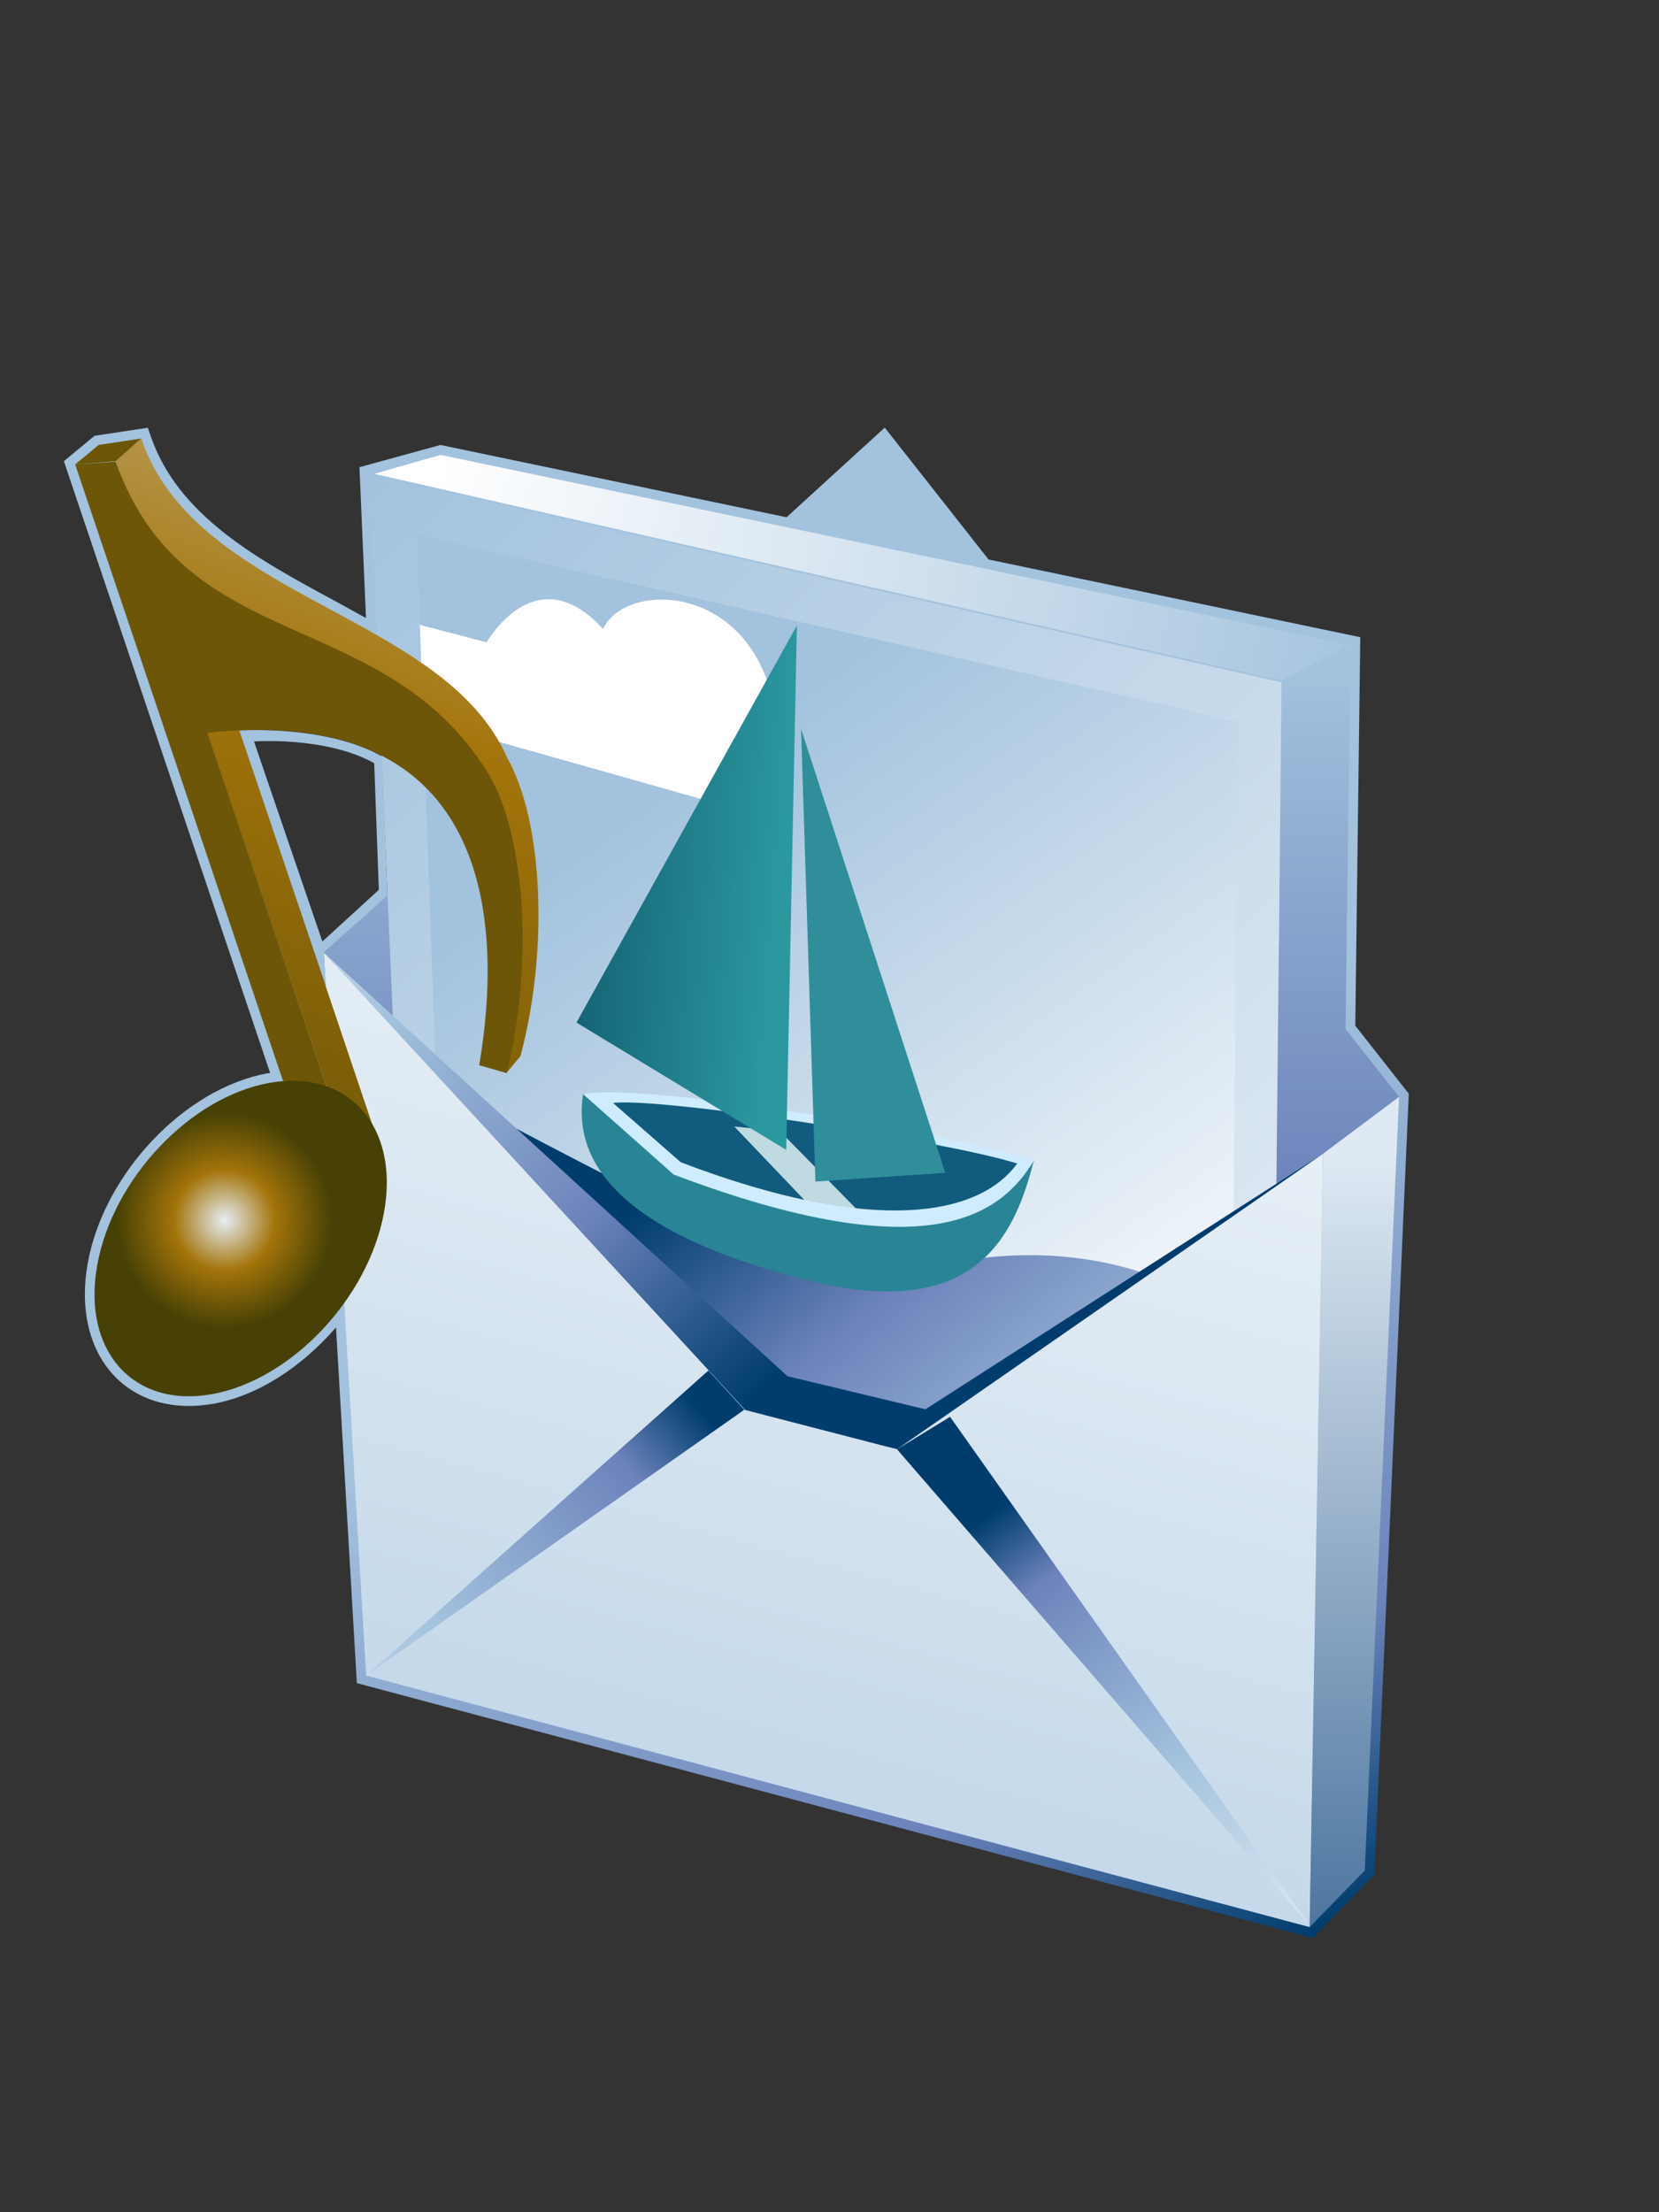 <?xml version="1.0" encoding="UTF-8"?>
<!DOCTYPE svg PUBLIC "-//W3C//DTD SVG 1.1 Tiny//EN" "http://www.w3.org/Graphics/SVG/1.1/DTD/svg11-tiny.dtd">
<svg width="60" height="80" viewBox="0 0 60 80">
<rect x="0" y="0" width="60" height="80" fill="#333333" stroke="none"/>
<linearGradient id="_16" gradientUnits="userSpaceOnUse" x1="29.07" y1="41.3" x2="44.55" y2="71.79">
<stop stop-color="#A2C2DD" offset="0.1"/>
<stop stop-color="#6C83BB" offset="0.71"/>
<stop stop-color="#003D6D" offset="0.99"/>
</linearGradient>
<path fill="url(#_16)" d="M49.016,37.091c0.002-0.243,0.18-14.048,0.18-14.048s-13.2-2.759-13.444-2.81 c-0.146-0.191-3.754-4.769-3.754-4.769s-3.308,3.02-3.552,3.242c-0.341-0.071-12.516-2.615-12.516-2.615L13,16.895 c0,0,0.193,4.464,0.236,5.455c-0.487-0.268-1.092-0.601-1.092-0.601c-2.808-1.516-5.711-3.083-6.703-6.004l-0.094-0.277 L3.418,15.76L2.31,16.677c0,0,7.204,21.364,7.46,22.125c-0.023,0.003-0.091,0.011-0.091,0.011 c-2.993,0.54-5.909,3.611-6.502,6.846c-0.072,0.392-0.108,0.774-0.108,1.143c0,1.214,0.385,2.272,1.114,3.005 c0.866,0.87,2.125,1.209,3.544,0.955c1.581-0.285,3.172-1.313,4.425-2.76c0.089,1.518,0.754,12.864,0.754,12.864l34.567,9.214 l2.23-2.29l1.248-28.238C50.952,39.552,49.156,37.27,49.016,37.091z M12.067,34.596c0.014,0.248,0.062,1.048,0.062,1.048 l-0.681,0.132L8.188,26.1l0.466-0.02c2.116-0.089,3.901,0.234,5.307,0.96l0.18,0.093l0.232,5.357 C14.373,32.492,12.286,34.396,12.067,34.596z"/>
<linearGradient id="_17" gradientUnits="userSpaceOnUse" x1="31.15" y1="21.14" x2="31.15" y2="52.27">
<stop stop-color="#A2C2DD" offset="0.1"/>
<stop stop-color="#6C83BB" offset="0.71"/>
<stop stop-color="#003D6D" offset="0.99"/>
</linearGradient>
<polygon fill="url(#_17)" points="50.598,39.666 48.663,37.21 48.841,23.327 46.32,24.611 46.262,34.159 31.949,15.976 11.708,34.45 29.276,59.111 "/>
<linearGradient id="_18" gradientUnits="userSpaceOnUse" x1="9.88" y1="14.78" x2="50.13" y2="25.08">
<stop stop-color="#FFFFFF" offset="0.15"/>
<stop stop-color="#A2C2DD" offset="1"/>
</linearGradient>
<polygon fill="url(#_18)" points="46.32,24.611 48.841,23.327 15.934,16.451 13.534,17.135 "/>
<linearGradient id="_19" gradientUnits="userSpaceOnUse" x1="44.2" y1="53.45" x2="25.56" y2="27.32">
<stop stop-color="#FFFFFF" offset="0.05"/>
<stop stop-color="#A2C2DD" offset="1"/>
</linearGradient>
<polygon fill="url(#_19)" points="44.98,52.053 15.814,42.759 14.786,18.917 45.296,25.875 "/>
<linearGradient id="_20" gradientUnits="userSpaceOnUse" x1="42.72" y1="62.47" x2="25.68" y2="41.62">
<stop stop-color="#FFFFFF" offset="0"/>
<stop stop-color="#A2C2DD" offset="0.35"/>
<stop stop-color="#6C83BB" offset="0.7"/>
<stop stop-color="#003D6D" offset="1"/>
</linearGradient>
<path fill="url(#_20)" d="M15.698,39.176c2.905,1.69,8.717,4.592,8.717,4.592l10.229,1.852 c6.33-1.096,9.934,2.101,9.934,2.101L44.57,55.99l-28.473-9.07L15.698,39.176z"/>
<path fill="#FFFFFF" d="M14.698,25.884l12.66,3.574c0,0,0.498-4.445,0.514-4.448c-1.134-3.994-5.332-3.909-6.059-2.261 c-2.441-2.681-4.211,0.478-4.211,0.478l-3.105-0.808L14.698,25.884z"/>
<linearGradient id="_21" gradientUnits="userSpaceOnUse" x1="69.49" y1="77.01" x2="12.49" y2="17.68">
<stop stop-color="#FFFFFF" offset="0.15"/>
<stop stop-color="#A2C2DD" offset="1"/>
</linearGradient>
<path fill="url(#_21)" d="M13.36,17.158l1.343,31.076L46.004,58.2l0.346-33.523L13.36,17.158z M44.502,55.311l-28.479-9.062 l-0.954-26.913l29.71,6.763L44.502,55.311z"/>
<path fill="#115B7E" d="M37.396,41.982c0,0-14.091-2.843-16.311-2.398l3.277,2.841C26.026,43.034,34,44.227,34,44.227 L37.396,41.982z"/>
<polygon fill="#BFDAE1" points="26.558,40.739 28.2,40.902 31.15,43.898 29.417,43.736 "/>
<path fill="#298595" d="M24.368,42.408l-3.275-2.861c-0.738,4.539,6.156,6.268,8.631,6.871c5.781,1.275,7.03-1.984,7.668-4.45 C35.027,45.823,25.01,42.932,24.368,42.408z"/>
<path fill="#CFECFF" d="M21.09,39.568l3.275,2.907c9.263,3.502,11.865,1.424,13.027-0.507 C34.404,41.021,23.302,39.122,21.09,39.568z M24.622,42.031l-2.455-2.148c1.853-0.195,12.074,1.387,14.62,2.193 C35.422,43.964,31.639,44.707,24.622,42.031z"/>
<linearGradient id="_22" gradientUnits="userSpaceOnUse" x1="28.28" y1="32.08" x2="17.62" y2="31.3">
<stop stop-color="#2B98A0" offset="0"/>
<stop stop-color="#0A4A60" offset="1"/>
</linearGradient>
<polygon fill="url(#_22)" points="28.434,41.582 28.821,22.619 20.849,36.979 "/>
<polygon fill="#2F8E9A" points="29.49,42.729 28.971,26.357 34.188,42.412 "/>
<linearGradient id="_23" gradientUnits="userSpaceOnUse" x1="48.98" y1="41.75" x2="48.98" y2="77.75">
<stop stop-color="#DEE9F3" offset="0"/>
<stop stop-color="#235487" offset="1"/>
</linearGradient>
<polygon fill="url(#_23)" points="47.365,69.689 49.359,67.643 50.598,39.666 47.848,41.723 "/>
<linearGradient id="_24" gradientUnits="userSpaceOnUse" x1="14.35" y1="22.25" x2="34.6" y2="43.5">
<stop stop-color="#FFFFFF" offset="0"/>
<stop stop-color="#A2C2DD" offset="0.35"/>
<stop stop-color="#6C83BB" offset="0.7"/>
<stop stop-color="#003D6D" offset="1"/>
</linearGradient>
<polygon fill="url(#_24)" points="47.848,41.723 33.469,50.964 28.481,49.768 11.708,34.447 27.026,51.219 32.658,52.456 "/>
<linearGradient id="_25" gradientUnits="userSpaceOnUse" x1="41.79" y1="6.95" x2="19.04" y2="90.7">
<stop stop-color="#FFFFFF" offset="0.15"/>
<stop stop-color="#A2C2DD" offset="1"/>
</linearGradient>
<polygon fill="url(#_25)" points="47.848,41.723 32.441,52.41 26.95,50.989 11.708,34.45 13.241,60.593 47.365,69.689 "/>
<linearGradient id="_26" gradientUnits="userSpaceOnUse" x1="5.62" y1="67.79" x2="25.37" y2="51.04">
<stop stop-color="#FFFFFF" offset="0"/>
<stop stop-color="#A2C2DD" offset="0.53"/>
<stop stop-color="#6C83BB" offset="0.87"/>
<stop stop-color="#003D6D" offset="1"/>
</linearGradient>
<polygon fill="url(#_26)" points="13.255,60.582 25.621,49.561 26.919,50.98 "/>
<linearGradient id="_27" gradientUnits="userSpaceOnUse" x1="49.93" y1="73.86" x2="35.68" y2="54.87">
<stop stop-color="#FFFFFF" offset="0"/>
<stop stop-color="#A2C2DD" offset="0.53"/>
<stop stop-color="#6C83BB" offset="0.87"/>
<stop stop-color="#003D6D" offset="1"/>
</linearGradient>
<polygon fill="url(#_27)" points="47.384,69.659 34.361,51.236 32.441,52.41 "/>
<linearGradient id="_28" gradientUnits="userSpaceOnUse" x1="20.65" y1="0.35" x2="1.28" y2="57.72">
<stop stop-color="#E6EEF4" offset="0"/>
<stop stop-color="#A3740A" offset="0.44"/>
<stop stop-color="#474105" offset="0.94"/>
</linearGradient>
<path fill="url(#_28)" d="M18.344,27.406C16.046,22.166,7.092,21.7,5.107,15.857c0-0.001-0.916,0.818-0.916,0.818 l7.613,22.598l2.155,2.863l-6.151-18.26l9.799,4.177c0,0,0.716,10.753,0.708,10.754l0.507-0.613 C19.839,34.412,19.658,29.728,18.344,27.406z"/>
<polygon fill="#6D5607" points="2.719,16.793 4.183,16.679 5.106,15.858 3.566,16.091 "/>
<path fill="#6D5607" d="M17.695,28.032c-3.77-6.2-10.994-4.212-13.51-11.337l-1.467,0.099l7.516,22.292l1.569,0.189L7.505,26.499 c9.891-1.063,10.806,6.229,9.826,12.022l0.992,0.286C19.276,35.021,19.036,30.337,17.695,28.032z"/>
<radialGradient id="_29" gradientUnits="userSpaceOnUse" cx="8.12" cy="44.13" r="4.15">
<stop stop-color="#E6EEF4" offset="0"/>
<stop stop-color="#A3740A" offset="0.44"/>
<stop stop-color="#474105" offset="0.94"/>
</radialGradient>
<path fill="url(#_29)" d="M13.886,43.857c-0.572,3.104-3.355,6.041-6.22,6.56c-2.86,0.513-4.717-1.59-4.144-4.694 c0.57-3.104,3.355-6.048,6.22-6.563C12.602,38.646,14.459,40.745,13.886,43.857z"/>
<linearGradient id="_30" gradientUnits="userSpaceOnUse" x1="11" y1="25.7" x2="6.63" y2="3.59">
<stop stop-color="#A2C2DD" offset="0.1"/>
<stop stop-color="#6C83BB" offset="0.71"/>
<stop stop-color="#003D6D" offset="0.99"/>
</linearGradient>
<path fill="url(#_30)" d="M14.016,32.378l-0.2-5.026c-2.068-1.156-5.16-0.934-5.16-0.934l3.136,9.274l-0.083-1.242 L14.016,32.378z M9.186,26.812c0,0,2.604-0.188,4.347,0.787l0.168,4.58l-2.042,1.868L9.186,26.812z"/>
</svg>